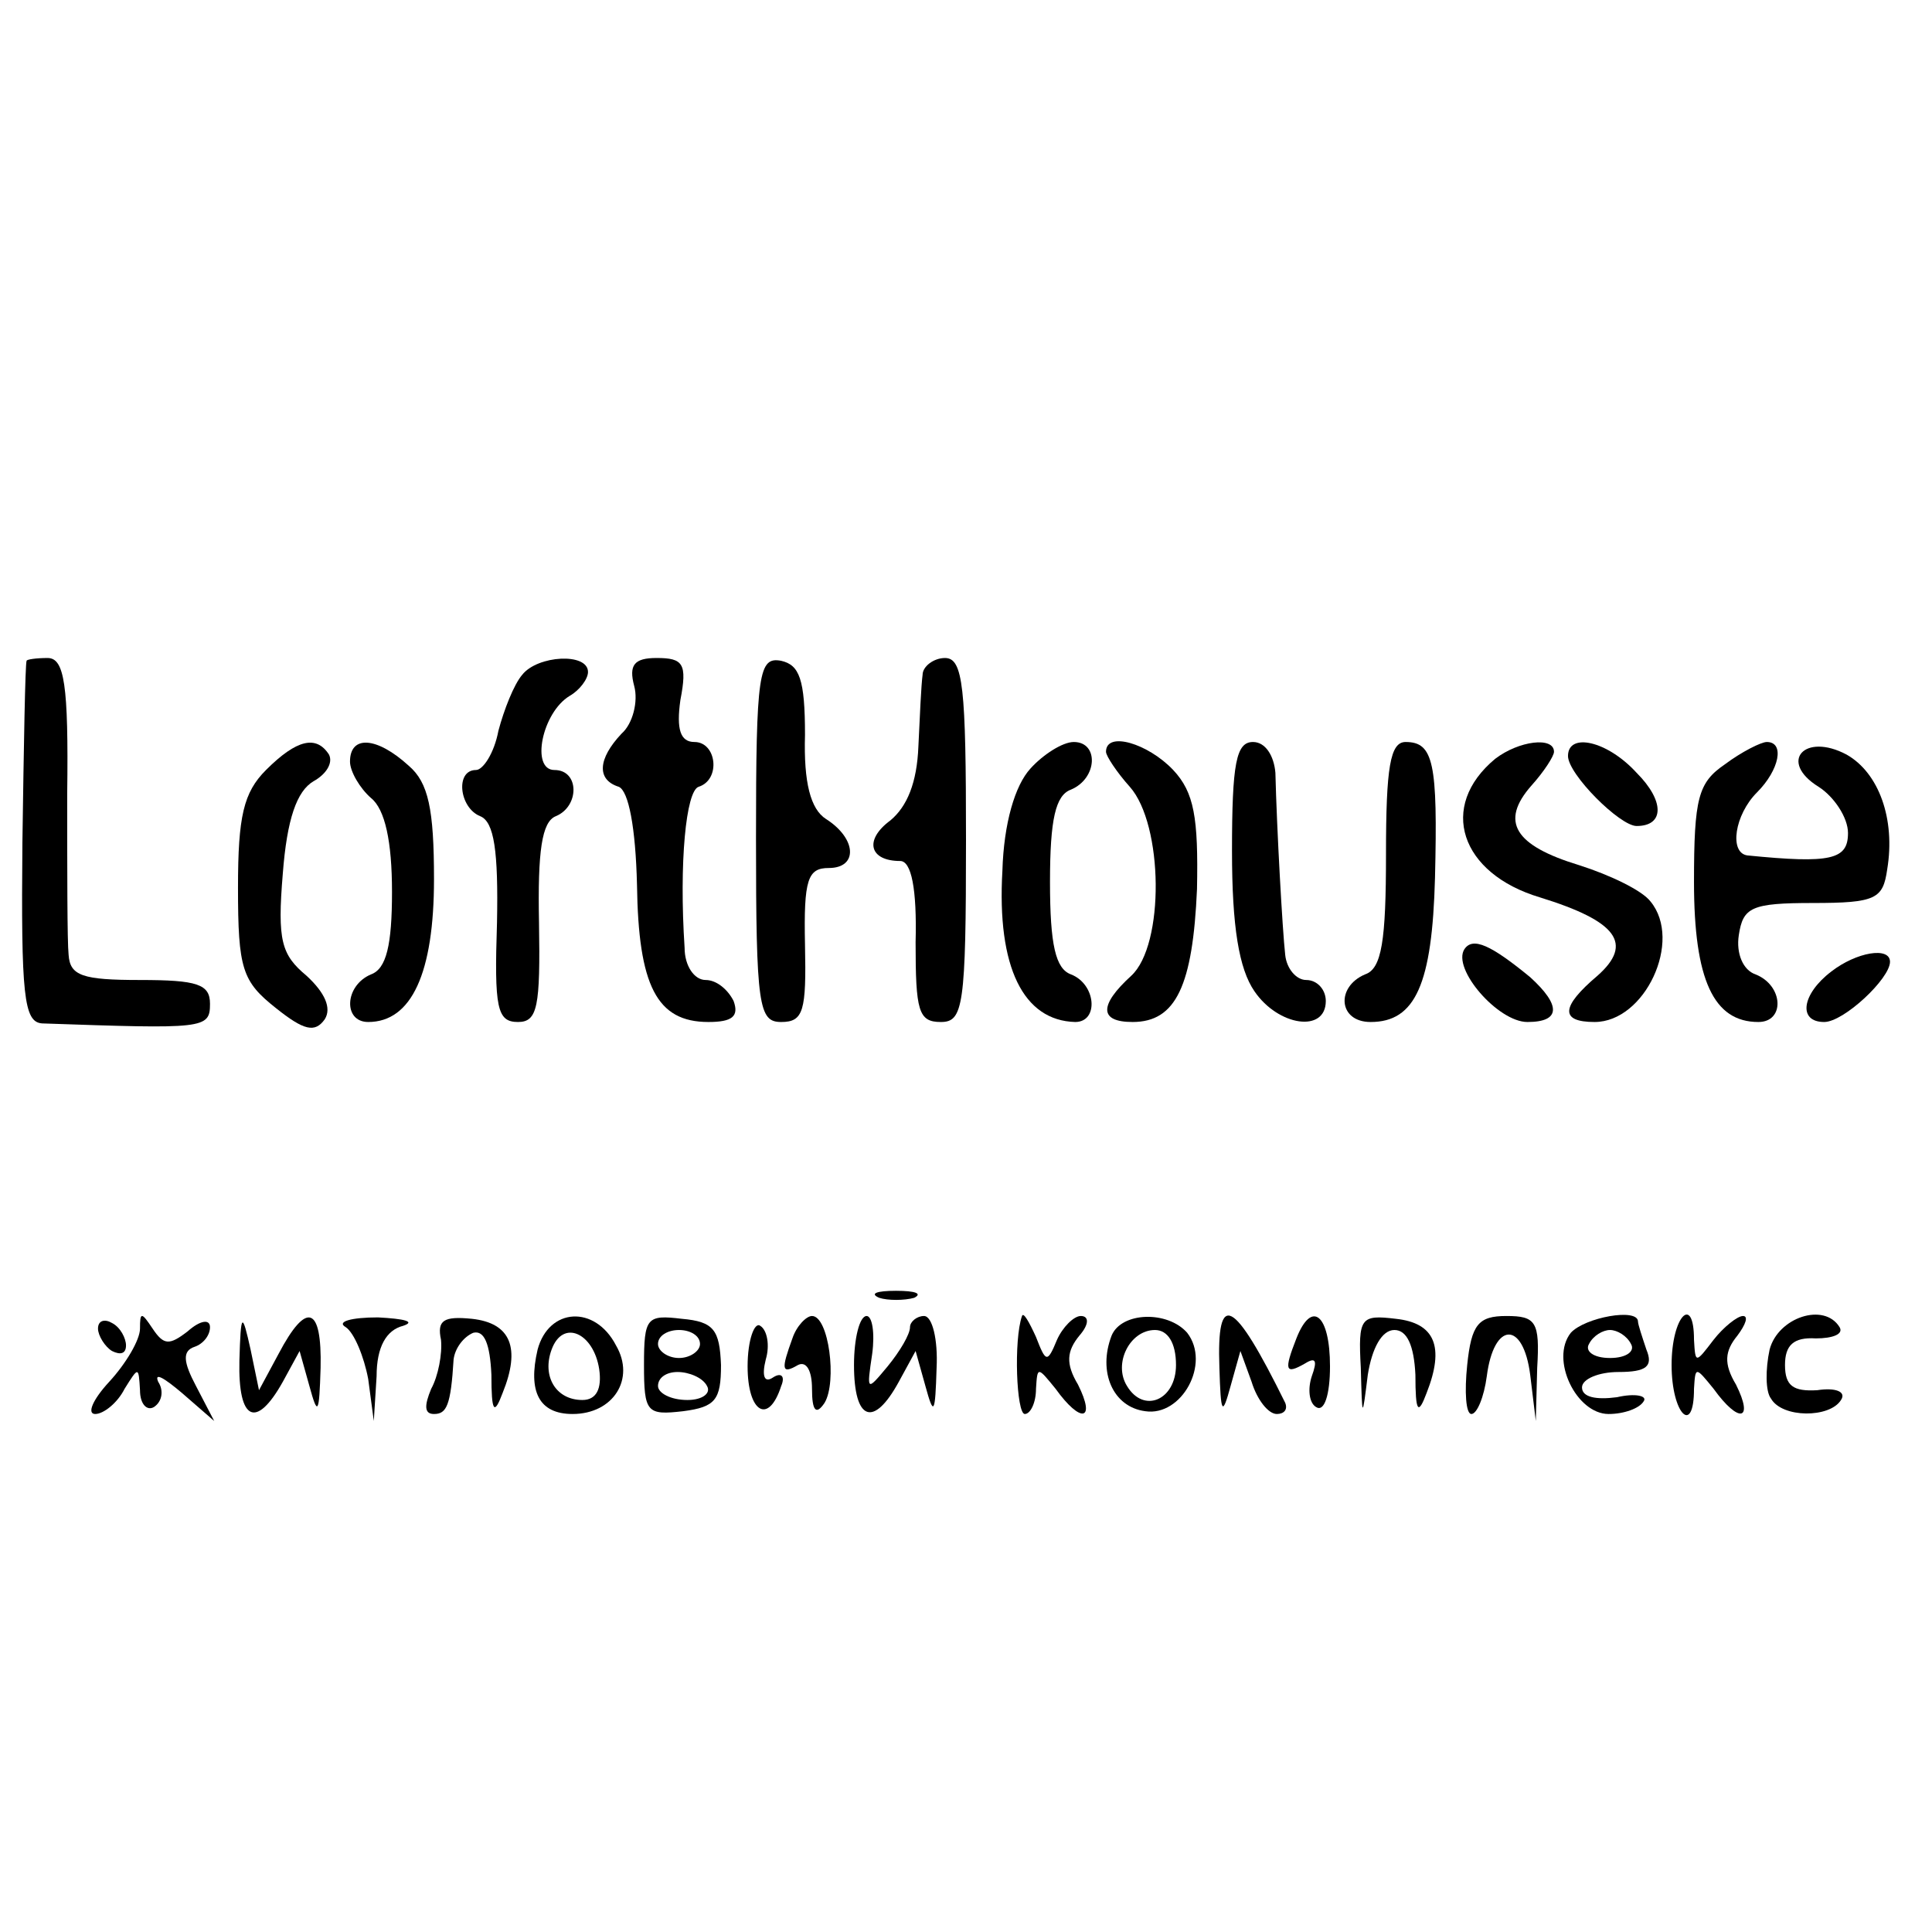 <?xml version="1.0" standalone="no"?>
<!DOCTYPE svg PUBLIC "-//W3C//DTD SVG 20010904//EN"
 "http://www.w3.org/TR/2001/REC-SVG-20010904/DTD/svg10.dtd">
<svg version="1.0" xmlns="http://www.w3.org/2000/svg"
 width="138pt" height="138pt" viewBox="0 0 138 138"
 preserveAspectRatio="xMidYMid meet">
<g transform="translate(0,138) scale(0.1,-0.1)"
fill="#000000" stroke="none">
<path d="M19 908 c-1 -2 -2 -60 -3 -130 -1 -109 1 -128 14 -129 116 -4 120 -4
120 14 0 14 -9 17 -50 17 -41 0 -50 3 -51 18 -1 9 -1 61 -1 115 1 78 -2 97
-14 97 -8 0 -15 -1 -15 -2z"/>
<path d="M373 898 c-6 -7 -13 -25 -17 -40 -3 -16 -11 -28 -16 -28 -15 0 -12
-27 3 -33 10 -4 13 -25 12 -76 -2 -61 0 -71 15 -71 14 0 16 11 15 71 -1 51 2
72 12 76 17 7 17 33 -1 33 -17 0 -9 41 11 53 7 4 13 12 13 17 0 14 -36 12 -47
-2z"/>
<path d="M453 890 c3 -11 -1 -27 -9 -34 -17 -18 -18 -33 -2 -38 7 -3 12 -29
13 -70 1 -72 14 -98 51 -98 17 0 22 4 18 15 -4 8 -12 15 -20 15 -8 0 -15 10
-15 23 -4 61 1 112 10 115 16 5 13 32 -3 32 -10 0 -13 9 -10 30 5 26 2 30 -17
30 -16 0 -20 -5 -16 -20z"/>
<path d="M540 781 c0 -120 2 -131 18 -131 16 0 18 8 17 55 -1 47 2 55 17 55
21 0 20 21 -2 35 -11 7 -16 26 -15 60 0 40 -4 50 -17 53 -16 3 -18 -8 -18
-127z"/>
<path d="M659 898 c-1 -7 -2 -30 -3 -51 -1 -26 -8 -43 -20 -53 -19 -14 -15
-29 7 -29 8 0 12 -20 11 -58 0 -49 2 -57 18 -57 16 0 18 11 18 130 0 109 -2
130 -15 130 -8 0 -16 -6 -16 -12z"/>
<path d="M190 830 c-16 -16 -20 -33 -20 -84 0 -58 3 -67 27 -86 20 -16 28 -18
35 -8 5 8 0 19 -13 31 -18 15 -21 25 -17 73 3 39 10 59 22 66 9 5 14 13 11 19
-9 14 -23 11 -45 -11z"/>
<path d="M250 836 c0 -7 7 -19 15 -26 10 -8 15 -31 15 -67 0 -38 -4 -55 -15
-59 -19 -8 -20 -34 -2 -34 31 0 47 35 47 102 0 50 -4 69 -18 81 -23 21 -42 22
-42 3z"/>
<path d="M736 831 c-11 -12 -19 -39 -20 -73 -4 -69 15 -107 52 -108 17 0 15
27 -3 34 -11 4 -15 21 -15 66 0 45 4 62 15 66 19 8 20 34 2 34 -8 0 -22 -9
-31 -19z"/>
<path d="M790 843 c0 -3 8 -15 17 -25 24 -27 25 -113 1 -135 -23 -21 -23 -33
1 -33 31 0 43 26 46 95 1 51 -2 69 -17 85 -18 19 -48 28 -48 13z"/>
<path d="M880 772 c0 -54 5 -84 16 -100 17 -25 51 -30 51 -7 0 8 -6 15 -14 15
-7 0 -14 8 -15 18 -2 18 -6 90 -7 130 -1 12 -7 22 -16 22 -12 0 -15 -15 -15
-78z"/>
<path d="M990 770 c0 -62 -3 -82 -15 -86 -21 -9 -19 -34 4 -34 32 0 44 27 46
103 2 82 -1 97 -21 97 -11 0 -14 -18 -14 -80z"/>
<path d="M1068 838 c-41 -34 -25 -82 32 -99 55 -17 67 -33 41 -56 -26 -22 -27
-33 -2 -33 36 0 63 58 40 86 -6 8 -29 19 -51 26 -46 14 -57 31 -34 57 9 10 16
21 16 24 0 11 -25 8 -42 -5z"/>
<path d="M1120 840 c0 -13 37 -50 49 -50 20 0 20 18 0 38 -21 23 -49 29 -49
12z"/>
<path d="M1232 834 c-19 -13 -22 -24 -22 -84 0 -70 14 -100 46 -100 19 0 18
26 -2 34 -9 3 -14 15 -12 28 3 20 9 23 53 23 45 0 50 3 53 24 6 36 -6 69 -29
82 -30 16 -49 -5 -20 -23 11 -7 21 -22 21 -33 0 -19 -12 -22 -72 -16 -13 2 -9
29 7 45 16 16 20 36 7 36 -4 0 -18 -7 -30 -16z"/>
<path d="M1046 702 c-9 -14 24 -52 45 -52 24 0 24 12 2 32 -28 23 -41 29 -47
20z"/>
<path d="M1308 686 c-21 -16 -24 -36 -5 -36 14 0 47 31 47 43 0 11 -24 7 -42
-7z"/>
<path d="M628 453 c6 -2 18 -2 25 0 6 3 1 5 -13 5 -14 0 -19 -2 -12 -5z"/>
<path d="M70 431 c0 -5 5 -13 10 -16 6 -3 10 -2 10 4 0 5 -4 13 -10 16 -5 3
-10 2 -10 -4z"/>
<path d="M100 431 c0 -8 -10 -25 -22 -38 -12 -13 -16 -23 -10 -23 6 0 16 8 21
18 10 16 10 16 11 -1 0 -10 5 -15 10 -12 6 4 7 12 3 18 -3 7 4 3 17 -8 l23
-20 -13 25 c-9 17 -10 25 -1 28 6 2 11 8 11 14 0 6 -7 5 -16 -3 -13 -10 -17
-10 -25 2 -8 12 -9 12 -9 0z"/>
<path d="M171 408 c-1 -43 12 -49 31 -15 l12 22 7 -25 c6 -22 7 -20 8 13 1 44
-10 48 -30 10 l-14 -26 -6 29 c-6 27 -7 27 -8 -8z"/>
<path d="M247 432 c6 -4 13 -21 16 -37 l4 -30 2 32 c0 21 7 33 19 36 9 3 1 5
-18 6 -19 0 -30 -3 -23 -7z"/>
<path d="M315 423 c1 -10 -2 -26 -7 -35 -5 -12 -5 -18 2 -18 9 0 12 6 14 39 1
8 7 16 14 19 8 2 12 -8 13 -30 0 -27 2 -29 8 -13 13 32 6 50 -22 53 -20 2 -25
-1 -22 -15z"/>
<path d="M384 416 c-7 -30 1 -46 25 -46 29 0 45 25 31 49 -15 29 -48 27 -56
-3z m44 -14 c2 -14 -2 -22 -12 -22 -19 0 -29 17 -22 36 8 22 30 12 34 -14z"/>
<path d="M460 405 c0 -34 2 -36 28 -33 23 3 27 8 27 33 -1 25 -5 31 -28 33
-25 3 -27 1 -27 -33z m40 15 c0 -5 -7 -10 -15 -10 -8 0 -15 5 -15 10 0 6 7 10
15 10 8 0 15 -4 15 -10z m5 -30 c3 -5 -3 -10 -14 -10 -12 0 -21 5 -21 10 0 6
6 10 14 10 8 0 18 -4 21 -10z"/>
<path d="M534 404 c0 -33 15 -42 24 -14 3 7 0 10 -6 6 -6 -4 -8 1 -5 13 3 10
1 21 -4 24 -4 3 -9 -10 -9 -29z"/>
<path d="M566 424 c-8 -22 -8 -26 4 -19 6 3 10 -4 10 -17 0 -16 3 -19 9 -10 9
15 3 62 -9 62 -4 0 -11 -7 -14 -16z"/>
<path d="M610 405 c0 -40 14 -45 32 -12 l12 22 7 -25 c6 -22 7 -20 8 13 1 20
-3 37 -9 37 -5 0 -10 -4 -10 -8 0 -5 -7 -17 -16 -28 -15 -18 -15 -18 -11 9 2
15 0 27 -4 27 -5 0 -9 -16 -9 -35z"/>
<path d="M730 440 c-6 -17 -4 -70 2 -70 4 0 8 8 8 18 1 16 1 16 14 0 18 -25
29 -23 16 3 -9 15 -8 24 1 35 7 8 7 14 1 14 -5 0 -13 -8 -17 -17 -7 -17 -8
-16 -15 2 -5 11 -9 18 -10 15z"/>
<path d="M794 426 c-10 -26 1 -51 24 -54 26 -4 47 34 30 56 -14 16 -47 15 -54
-2z m46 -21 c0 -25 -23 -35 -35 -15 -10 16 2 40 20 40 9 0 15 -9 15 -25z"/>
<path d="M871 403 c1 -33 2 -35 8 -13 l7 25 8 -22 c4 -13 12 -23 18 -23 5 0 8
3 6 8 -37 75 -49 81 -47 25z"/>
<path d="M926 424 c-9 -23 -8 -26 6 -18 8 5 9 2 5 -9 -3 -9 -2 -19 3 -22 6 -4
10 9 10 29 0 37 -13 48 -24 20z"/>
<path d="M972 403 c1 -37 1 -37 5 -5 3 19 10 32 19 32 9 0 14 -11 15 -32 0
-27 2 -29 8 -13 13 33 6 50 -22 53 -25 3 -27 1 -25 -35z"/>
<path d="M1048 405 c-2 -19 -1 -35 3 -35 4 0 9 12 11 27 5 39 26 40 31 1 l4
-33 1 38 c2 33 -1 37 -22 37 -20 0 -25 -6 -28 -35z"/>
<path d="M1122 428 c-15 -19 4 -58 27 -58 11 0 22 4 25 9 3 4 -6 6 -19 3 -15
-2 -25 0 -25 7 0 6 12 11 26 11 20 0 25 4 20 16 -3 9 -6 18 -6 20 0 10 -38 3
-48 -8z m43 -8 c3 -5 -3 -10 -15 -10 -12 0 -18 5 -15 10 3 6 10 10 15 10 5 0
12 -4 15 -10z"/>
<path d="M1194 405 c0 -35 16 -51 16 -17 1 16 1 16 14 0 18 -25 29 -23 16 3
-9 15 -8 24 1 35 6 8 8 14 4 14 -4 0 -14 -8 -21 -17 -13 -17 -13 -17 -14 0 0
33 -16 17 -16 -18z"/>
<path d="M1264 416 c-3 -14 -3 -30 1 -35 8 -14 42 -14 50 -1 4 6 -4 9 -17 7
-17 -1 -23 3 -23 18 0 14 6 20 22 19 12 0 20 3 17 8 -11 18 -44 7 -50 -16z"/>
</g>
</svg>
